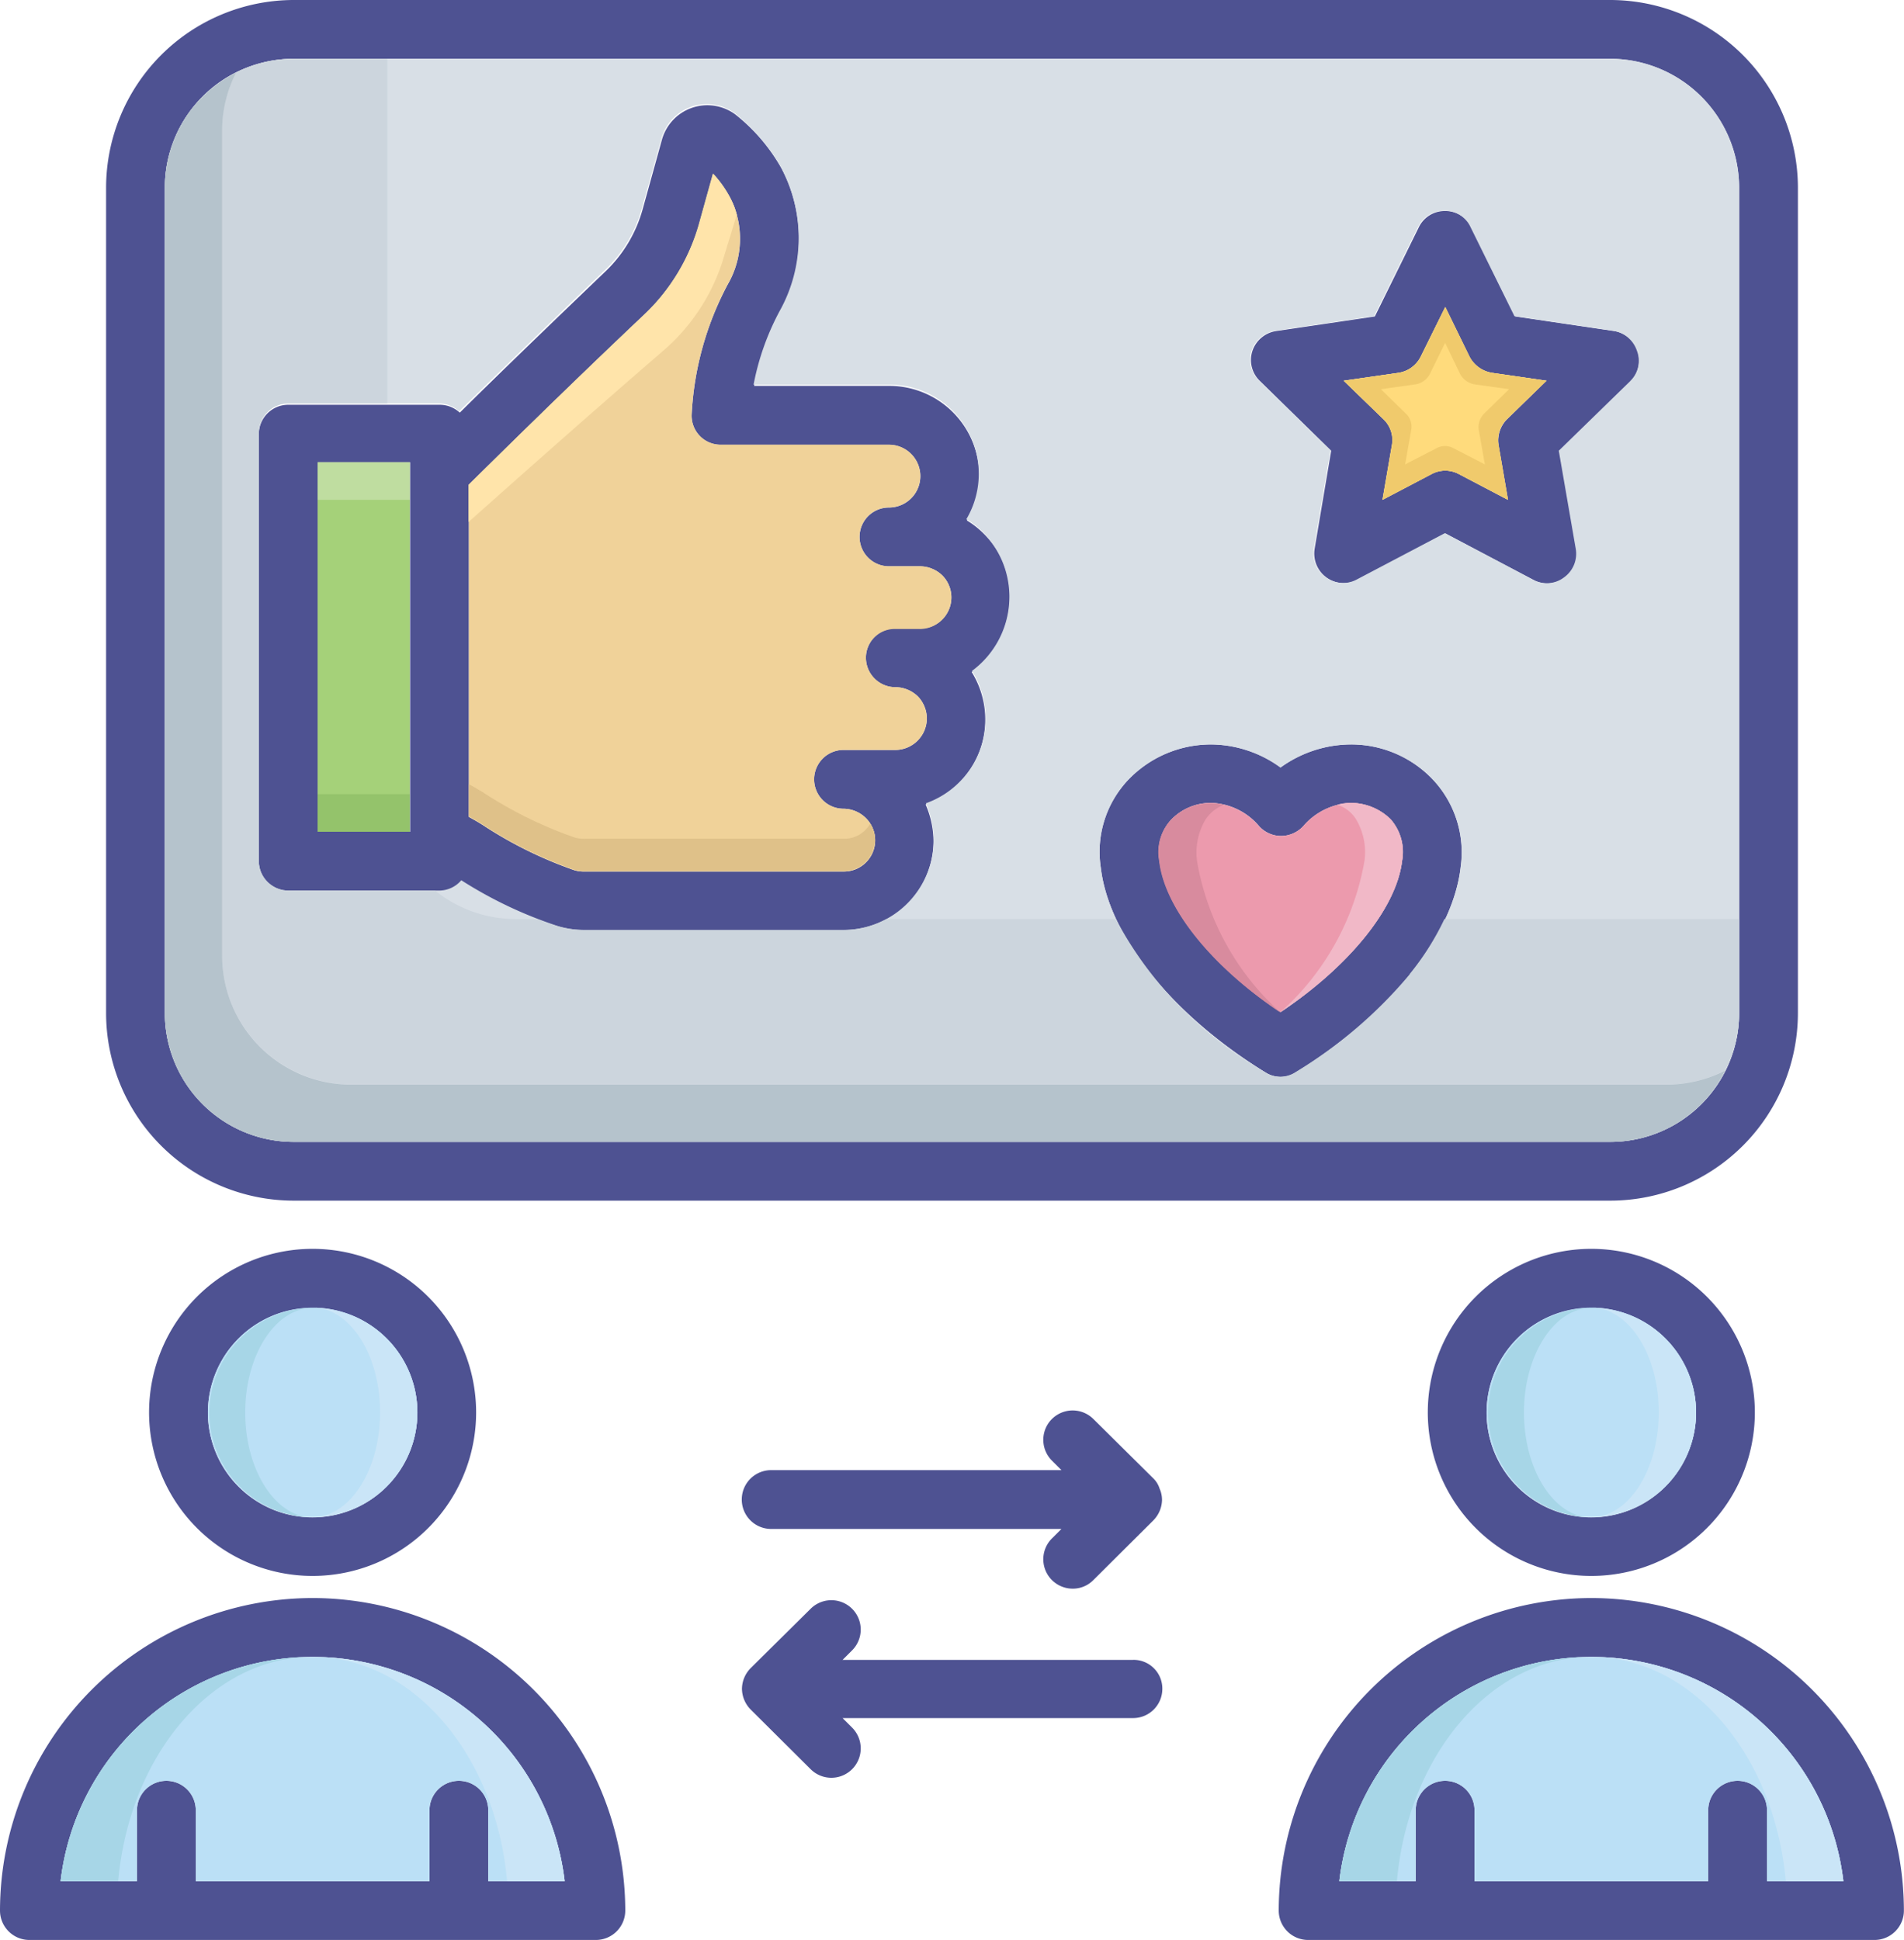 <svg xmlns="http://www.w3.org/2000/svg" width="73.889" height="75.276" viewBox="0 0 73.889 75.276">
  <g id="Review" transform="translate(-0.59)">
    <path id="Path_1733" data-name="Path 1733" d="M38.276,22.547a3.413,3.413,0,0,0-1.023-2.458,3.315,3.315,0,0,0-.647-.506,3.5,3.5,0,0,0,.482-1.729,3.494,3.494,0,0,0-3.493-3.493H28.349A9.866,9.866,0,0,1,29.361,11.5a5.883,5.883,0,0,0,.047-5.587,7.1,7.1,0,0,0-1.8-2.094,1.83,1.83,0,0,0-2.835.988l-.753,2.717A5.3,5.3,0,0,1,22.55,9.95C20.41,12,18.293,14.044,16.928,15.4a1.146,1.146,0,0,0-.776-.306H10.271A1.141,1.141,0,0,0,9.13,16.231v16.62a1.15,1.15,0,0,0,1.141,1.141h5.857a1.141,1.141,0,0,0,.847-.4,16.539,16.539,0,0,0,3.776,1.788,3.586,3.586,0,0,0,1.023.141H31.819a3.511,3.511,0,0,0,3.493-3.505,3.622,3.622,0,0,0-.306-1.411,3.5,3.5,0,0,0,1.788-5.14A3.637,3.637,0,0,0,38.276,22.547ZM15,31.663H11.424V17.325H15Zm19.772-7.892H33.83a1.141,1.141,0,1,0,0,2.282,1.267,1.267,0,0,1,.882.365,1.25,1.25,0,0,1,.341.859,1.228,1.228,0,0,1-1.223,1.211H31.819a1.141,1.141,0,1,0,0,2.282,1.24,1.24,0,0,1,.87.365,1.211,1.211,0,0,1-.859,2.07H21.786a1.332,1.332,0,0,1-.4-.047,16.081,16.081,0,0,1-3.576-1.764c-.188-.118-.353-.212-.529-.306V18.2c.953-.941,3.858-3.811,6.834-6.622a7.742,7.742,0,0,0,2.094-3.458l.553-1.988a4.393,4.393,0,0,1,.635.882,3.524,3.524,0,0,1-.071,3.411,12.034,12.034,0,0,0-1.4,5.046,1.126,1.126,0,0,0,1.141,1.176h6.516a1.217,1.217,0,1,1,0,2.435,1.141,1.141,0,1,0,0,2.282h1.2a1.258,1.258,0,0,1,.87.353,1.206,1.206,0,0,1-.882,2.058Zm19.878,5.822a4.374,4.374,0,0,0-3.235-1.317,4.7,4.7,0,0,0-2.635.894,4.634,4.634,0,0,0-2.623-.894,4.449,4.449,0,0,0-3.235,1.317,4.059,4.059,0,0,0-1.117,3.47c.318,2.67,2.776,5.716,6.387,7.939a1.084,1.084,0,0,0,1.188,0c3.611-2.223,6.069-5.269,6.387-7.939a4.119,4.119,0,0,0-1.117-3.47ZM53.5,32.78c-.212,1.835-2.047,4.093-4.717,5.881-2.67-1.788-4.493-4.046-4.7-5.881a1.837,1.837,0,0,1,.47-1.6,2.124,2.124,0,0,1,1.529-.635h.047a2.534,2.534,0,0,1,1.823.906,1.158,1.158,0,0,0,.847.376,1.184,1.184,0,0,0,.859-.376,2.578,2.578,0,0,1,1.823-.906,2.2,2.2,0,0,1,1.576.635A1.927,1.927,0,0,1,53.5,32.78Zm9.139-19.772a1.15,1.15,0,0,0-.929-.776l-3.823-.565L56.178,8.21a1.1,1.1,0,0,0-1.012-.635,1.117,1.117,0,0,0-1.023.635l-1.705,3.458-3.823.565a1.15,1.15,0,0,0-.929.776,1.127,1.127,0,0,0,.294,1.164l2.764,2.705L50.1,20.689a1.149,1.149,0,0,0,1.658,1.2l3.423-1.8,3.411,1.8a1.126,1.126,0,0,0,.541.141,1.175,1.175,0,0,0,.67-.223,1.127,1.127,0,0,0,.459-1.106L59.6,16.89l2.776-2.705a1.19,1.19,0,0,0,.259-1.176Zm-5.069,2.646a1.178,1.178,0,0,0-.329,1.012l.365,2.117-1.905-1a1.124,1.124,0,0,0-1.059,0l-1.905,1,.365-2.117a1.113,1.113,0,0,0-.329-1.012l-1.541-1.494,2.129-.306a1.157,1.157,0,0,0,.859-.623l.953-1.929.941,1.929a1.2,1.2,0,0,0,.87.623l2.117.306-1.529,1.494Z" transform="translate(1.505 0.612)" fill="#4e5292"/>
    <path id="Path_1734" data-name="Path 1734" d="M50.93,15.493l.365,2.117-1.905-1a1.124,1.124,0,0,0-1.059,0l-1.905,1,.365-2.117a1.113,1.113,0,0,0-.329-1.012L44.92,12.988l2.129-.306a1.157,1.157,0,0,0,.859-.623l.953-1.929.941,1.929a1.2,1.2,0,0,0,.87.623l2.117.306-1.541,1.494a1.171,1.171,0,0,0-.318,1.012Z" transform="translate(7.811 1.785)" fill="#ffdb7c"/>
    <path id="Path_1735" data-name="Path 1735" d="M12.717,52.72A12.148,12.148,0,0,0,.59,64.847a1.142,1.142,0,0,0,1.141,1.141H23.714a1.142,1.142,0,0,0,1.141-1.141A12.15,12.15,0,0,0,12.717,52.72Zm6.822,10.986V60.953a1.141,1.141,0,1,0-2.282,0v2.752H8.188V60.953a1.141,1.141,0,1,0-2.282,0v2.752H2.942a9.847,9.847,0,0,1,19.56,0Z" transform="translate(0 9.289)" fill="#4e5292"/>
    <path id="Path_1736" data-name="Path 1736" d="M19.186,63.364V60.612a1.141,1.141,0,1,0-2.282,0v2.752H7.836V60.612a1.141,1.141,0,1,0-2.282,0v2.752H2.59a9.847,9.847,0,0,1,19.56,0Z" transform="translate(0.352 9.631)" fill="#bbe0f6"/>
    <path id="Path_1737" data-name="Path 1737" d="M11.85,41.2A6.346,6.346,0,1,0,18.2,47.54,6.35,6.35,0,0,0,11.85,41.2Zm0,10.421a4.064,4.064,0,1,1,4.07-4.07A4.069,4.069,0,0,1,11.85,51.621Z" transform="translate(0.867 7.259)" fill="#4e5292"/>
    <path id="Path_1738" data-name="Path 1738" d="M15.577,47.2a4.064,4.064,0,1,1-4.07-4.058A4.071,4.071,0,0,1,15.577,47.2Z" transform="translate(1.209 7.601)" fill="#bbe0f6"/>
    <path id="Path_1739" data-name="Path 1739" d="M54.907,52.72A12.148,12.148,0,0,0,42.78,64.847a1.142,1.142,0,0,0,1.141,1.141H65.9a1.142,1.142,0,0,0,1.141-1.141A12.15,12.15,0,0,0,54.907,52.72Zm6.822,10.986V60.953a1.141,1.141,0,1,0-2.282,0v2.752H50.378V60.953a1.141,1.141,0,1,0-2.282,0v2.752H45.132a9.847,9.847,0,0,1,19.56,0H61.728Z" transform="translate(7.434 9.289)" fill="#4e5292"/>
    <path id="Path_1740" data-name="Path 1740" d="M61.376,63.364V60.612a1.141,1.141,0,1,0-2.282,0v2.752H50.026V60.612a1.141,1.141,0,1,0-2.282,0v2.752H44.78a9.847,9.847,0,0,1,19.56,0H61.376Z" transform="translate(7.786 9.631)" fill="#bbe0f6"/>
    <path id="Path_1741" data-name="Path 1741" d="M62.876,63.364H60.641c-.435-4.893-3.646-8.7-7.551-8.7a9.844,9.844,0,0,1,9.786,8.7Z" transform="translate(9.25 9.631)" fill="#cae5f7"/>
    <path id="Path_1742" data-name="Path 1742" d="M54.554,54.66c-3.893,0-7.1,3.811-7.539,8.7H44.78A9.85,9.85,0,0,1,54.554,54.66Z" transform="translate(7.786 9.631)" fill="#a7d6e7"/>
    <path id="Path_1743" data-name="Path 1743" d="M54.04,41.2a6.346,6.346,0,1,0,6.351,6.34A6.35,6.35,0,0,0,54.04,41.2Zm0,10.421a4.064,4.064,0,1,1,4.07-4.07A4.069,4.069,0,0,1,54.04,51.621Z" transform="translate(8.3 7.259)" fill="#4e5292"/>
    <path id="Path_1744" data-name="Path 1744" d="M57.767,47.2A4.064,4.064,0,1,1,53.7,43.14,4.071,4.071,0,0,1,57.767,47.2Z" transform="translate(8.642 7.601)" fill="#bbe0f6"/>
    <path id="Path_1745" data-name="Path 1745" d="M57.16,47.2a4.071,4.071,0,0,1-4.07,4.07c1.447,0,2.623-1.823,2.623-4.07S54.537,43.14,53.09,43.14A4.069,4.069,0,0,1,57.16,47.2Z" transform="translate(9.25 7.601)" fill="#cae5f7"/>
    <path id="Path_1746" data-name="Path 1746" d="M53.7,51.277a4.064,4.064,0,0,1,0-8.127c-1.435,0-2.611,1.823-2.611,4.058S52.263,51.277,53.7,51.277Z" transform="translate(8.642 7.603)" fill="#a7d6e7"/>
    <path id="Path_1747" data-name="Path 1747" d="M44.739,57.375,42.4,55.058a1.139,1.139,0,0,0-1.6,1.623l.365.365H29.9a1.141,1.141,0,0,0,0,2.282H41.164l-.365.365a1.141,1.141,0,0,0,.8,1.952,1.111,1.111,0,0,0,.8-.329L44.727,59a1.165,1.165,0,0,0,.341-.8,1.07,1.07,0,0,0-.094-.435A.933.933,0,0,0,44.739,57.375Zm-.8,7.034H32.671l.365-.365a1.139,1.139,0,1,0-1.6-1.623l-2.329,2.305a1.165,1.165,0,0,0-.341.8,1.17,1.17,0,0,0,.341.812l2.329,2.317a1.139,1.139,0,1,0,1.6-1.623l-.365-.365H43.939a1.135,1.135,0,0,0,1.141-1.141A1.115,1.115,0,0,0,43.939,64.408ZM62.464,0H11.371A7.294,7.294,0,0,0,4.09,7.281V39.308a7.286,7.286,0,0,0,7.281,7.281H62.464a7.286,7.286,0,0,0,7.281-7.281V7.281A7.294,7.294,0,0,0,62.464,0Zm5,39.308a5,5,0,0,1-5,5H11.371a5,5,0,0,1-5-5V7.281a5,5,0,0,1,5-5H62.464a5.011,5.011,0,0,1,5,5Z" transform="translate(0.617 0)" fill="#4e5292"/>
    <path id="Path_1748" data-name="Path 1748" d="M62.123,1.94H11.029a5,5,0,0,0-5,5V38.967a5,5,0,0,0,5,5H62.123a5,5,0,0,0,5-5V6.939a5.011,5.011,0,0,0-5-5ZM37.352,25.687a3.522,3.522,0,0,1,.529,1.858,3.479,3.479,0,0,1-2.317,3.282,3.668,3.668,0,0,1,.306,1.411,3.511,3.511,0,0,1-3.493,3.505H22.332a3.586,3.586,0,0,1-1.023-.141,16.539,16.539,0,0,1-3.776-1.788,1.122,1.122,0,0,1-.847.4H10.817a1.15,1.15,0,0,1-1.141-1.141V16.454a1.142,1.142,0,0,1,1.141-1.141h5.857a1.169,1.169,0,0,1,.776.306c1.364-1.341,3.482-3.4,5.622-5.446a5.243,5.243,0,0,0,1.47-2.423L25.3,5.033a1.83,1.83,0,0,1,2.835-.988,7.41,7.41,0,0,1,1.8,2.094,5.819,5.819,0,0,1-.047,5.587,10,10,0,0,0-1.012,2.858h5.246a3.46,3.46,0,0,1,3.011,5.222,2.92,2.92,0,0,1,.647.506,3.573,3.573,0,0,1-.423,5.375Zm18.96,7.645c-.318,2.67-2.776,5.716-6.387,7.939a1.113,1.113,0,0,1-.6.176,1.074,1.074,0,0,1-.588-.176c-3.611-2.223-6.069-5.269-6.387-7.939a4.071,4.071,0,0,1,1.117-3.47A4.44,4.44,0,0,1,46.7,28.545a4.634,4.634,0,0,1,2.623.894,4.7,4.7,0,0,1,2.635-.894,4.382,4.382,0,0,1,3.235,1.317,4.119,4.119,0,0,1,1.117,3.47ZM62.9,14.443l-2.776,2.705.659,3.811a1.127,1.127,0,0,1-.459,1.106,1.094,1.094,0,0,1-.67.223,1.126,1.126,0,0,1-.541-.141l-3.411-1.8-3.423,1.8a1.113,1.113,0,0,1-1.2-.094,1.127,1.127,0,0,1-.459-1.106l.647-3.811L48.5,14.431a1.127,1.127,0,0,1-.294-1.164,1.15,1.15,0,0,1,.929-.776l3.823-.565,1.705-3.458a1.117,1.117,0,0,1,1.023-.635,1.088,1.088,0,0,1,1.012.635l1.705,3.458,3.823.565a1.15,1.15,0,0,1,.929.776,1.083,1.083,0,0,1-.259,1.176Z" transform="translate(0.958 0.342)" fill="#d8dfe6"/>
    <path id="Path_1749" data-name="Path 1749" d="M66.788,35.32v3.634a4.754,4.754,0,0,1-.541,2.235,4.9,4.9,0,0,1-2.235.541H12.919a5,5,0,0,1-5-5V4.716a4.754,4.754,0,0,1,.541-2.235A4.9,4.9,0,0,1,10.7,1.94H14.33V15.313H10.484a1.141,1.141,0,0,0-1.141,1.141v16.62a1.15,1.15,0,0,0,1.141,1.141h5.7a4.978,4.978,0,0,0,3.14,1.106h.823a6.8,6.8,0,0,0,.823.282A3.586,3.586,0,0,0,22,35.744H32.044A3.475,3.475,0,0,0,33.7,35.32h8.9a14.9,14.9,0,0,0,5.787,5.94,1.084,1.084,0,0,0,1.188,0A17.766,17.766,0,0,0,54,37.473v-.012a10.445,10.445,0,0,0,1.353-2.141Z" transform="translate(1.291 0.342)" fill="#ccd5dd"/>
    <path id="Path_1750" data-name="Path 1750" d="M66.58,41.12a4.971,4.971,0,0,1-4.458,2.764H11.029a5,5,0,0,1-5-5V6.858A4.971,4.971,0,0,1,8.794,2.4a4.9,4.9,0,0,0-.541,2.235V36.663a5,5,0,0,0,5,5H64.346A5.052,5.052,0,0,0,66.58,41.12Z" transform="translate(0.958 0.423)" fill="#b5c3cc"/>
    <path id="Path_1751" data-name="Path 1751" d="M51.258,14.482,52.8,12.988l-2.117-.306a1.2,1.2,0,0,1-.87-.623L48.87,10.13l-.953,1.929a1.157,1.157,0,0,1-.859.623l-2.129.306,1.541,1.494a1.113,1.113,0,0,1,.329,1.012l-.365,2.117,1.905-1a1.125,1.125,0,0,1,1.059,0l1.905,1-.365-2.117a1.106,1.106,0,0,1,.318-1.012Zm-2.07,1.129a.681.681,0,0,0-.67,0l-1.211.623.235-1.329a.7.7,0,0,0-.212-.647l-.964-.941,1.341-.188a.766.766,0,0,0,.553-.388l.6-1.223.588,1.223a.79.79,0,0,0,.553.388l1.341.188-.964.941a.745.745,0,0,0-.212.647l.235,1.329-1.211-.623Z" transform="translate(7.812 1.785)" fill="#f0ca6c"/>
    <path id="Path_1752" data-name="Path 1752" d="M48.265,28.725c-.212,1.835-2.047,4.093-4.717,5.881-2.67-1.788-4.493-4.046-4.7-5.881a1.837,1.837,0,0,1,.47-1.6,2.124,2.124,0,0,1,1.529-.635h.047a2.534,2.534,0,0,1,1.823.906,1.158,1.158,0,0,0,.847.376,1.184,1.184,0,0,0,.859-.376,2.578,2.578,0,0,1,1.823-.906,2.2,2.2,0,0,1,1.576.635A1.927,1.927,0,0,1,48.265,28.725Z" transform="translate(6.736 4.667)" fill="#ec9aad"/>
    <path id="Path_1753" data-name="Path 1753" d="M47.557,28.725c-.212,1.835-2.047,4.093-4.717,5.881A10.226,10.226,0,0,0,46.1,28.725a2.5,2.5,0,0,0-.329-1.6,1.325,1.325,0,0,0-.729-.565,1.709,1.709,0,0,1,.482-.071,2.2,2.2,0,0,1,1.576.635,1.893,1.893,0,0,1,.459,1.6Z" transform="translate(7.444 4.667)" fill="#f1b8c7"/>
    <path id="Path_1754" data-name="Path 1754" d="M43.538,34.616c-2.67-1.788-4.493-4.046-4.7-5.881a1.837,1.837,0,0,1,.47-1.6,2.124,2.124,0,0,1,1.529-.635h.047a2.147,2.147,0,0,1,.47.059,1.5,1.5,0,0,0-.717.576,2.516,2.516,0,0,0-.329,1.6,10.247,10.247,0,0,0,3.235,5.881Z" transform="translate(6.734 4.669)" fill="#d88b9e"/>
    <path id="Path_1755" data-name="Path 1755" d="M11.07,15.25h3.576V29.588H11.07Z" transform="translate(1.847 2.687)" fill="#a5d179"/>
    <path id="Path_1756" data-name="Path 1756" d="M11.07,26.2h3.576v1.458H11.07Z" transform="translate(1.847 4.616)" fill="#94c36b"/>
    <path id="Path_1757" data-name="Path 1757" d="M11.07,15.25h3.576v1.458H11.07Z" transform="translate(1.847 2.687)" fill="#bfdda0"/>
    <path id="Path_1758" data-name="Path 1758" d="M31.468,24.514a1.15,1.15,0,0,0,1.141,1.141,1.267,1.267,0,0,1,.882.365,1.25,1.25,0,0,1,.341.859,1.228,1.228,0,0,1-1.223,1.211H30.6a1.141,1.141,0,1,0,0,2.282,1.24,1.24,0,0,1,.87.365,1.211,1.211,0,0,1-.859,2.07H20.565a1.332,1.332,0,0,1-.4-.047,16.081,16.081,0,0,1-3.576-1.764c-.188-.118-.353-.212-.529-.306V17.8c.953-.941,3.858-3.811,6.834-6.622a7.742,7.742,0,0,0,2.094-3.458L25.54,5.73a4.393,4.393,0,0,1,.635.882,3.524,3.524,0,0,1-.071,3.411,12.034,12.034,0,0,0-1.4,5.046,1.126,1.126,0,0,0,1.141,1.176h6.516a1.217,1.217,0,1,1,0,2.435,1.141,1.141,0,1,0,0,2.282h1.2a1.258,1.258,0,0,1,.87.353,1.223,1.223,0,0,1-.87,2.082h-.941a1.117,1.117,0,0,0-1.153,1.117Z" transform="translate(2.726 1.01)" fill="#f0d299"/>
    <path id="Path_1759" data-name="Path 1759" d="M26.459,7.318l-.565,1.847a7.678,7.678,0,0,1-2.317,3.458c-3.27,2.823-6.469,5.681-7.528,6.622V17.8c.953-.941,3.858-3.811,6.834-6.622a7.742,7.742,0,0,0,2.094-3.458L25.53,5.73a4.393,4.393,0,0,1,.635.882,2.49,2.49,0,0,1,.294.706Z" transform="translate(2.724 1.01)" fill="#ffe4aa"/>
    <path id="Path_1760" data-name="Path 1760" d="M31.821,28.022a.55.55,0,0,1-.024.2,1.193,1.193,0,0,1-1.188,1.012H20.565a1.332,1.332,0,0,1-.4-.047,16.081,16.081,0,0,1-3.576-1.764c-.188-.118-.353-.212-.529-.306V25.87c.176.094.329.188.529.306a16.339,16.339,0,0,0,3.576,1.764,1.332,1.332,0,0,0,.4.047H30.61a1.139,1.139,0,0,0,1.023-.588,1.134,1.134,0,0,1,.188.623Z" transform="translate(2.726 4.558)" fill="#dfc189"/>
    <path id="Path_1761" data-name="Path 1761" d="M20.686,63.364H18.451c-.435-4.893-3.646-8.7-7.551-8.7A9.853,9.853,0,0,1,20.686,63.364Z" transform="translate(1.817 9.631)" fill="#cae5f7"/>
    <path id="Path_1762" data-name="Path 1762" d="M12.364,54.66c-3.893,0-7.1,3.811-7.539,8.7H2.59A9.841,9.841,0,0,1,12.364,54.66Z" transform="translate(0.352 9.631)" fill="#a7d6e7"/>
    <path id="Path_1763" data-name="Path 1763" d="M14.97,47.2a4.071,4.071,0,0,1-4.07,4.07c1.447,0,2.623-1.823,2.623-4.07S12.347,43.14,10.9,43.14A4.069,4.069,0,0,1,14.97,47.2Z" transform="translate(1.817 7.601)" fill="#cae5f7"/>
    <path id="Path_1764" data-name="Path 1764" d="M11.508,51.277a4.064,4.064,0,0,1,0-8.127c-1.435,0-2.611,1.823-2.611,4.058S10.073,51.277,11.508,51.277Z" transform="translate(1.209 7.603)" fill="#a7d6e7"/>
  </g>
</svg>
